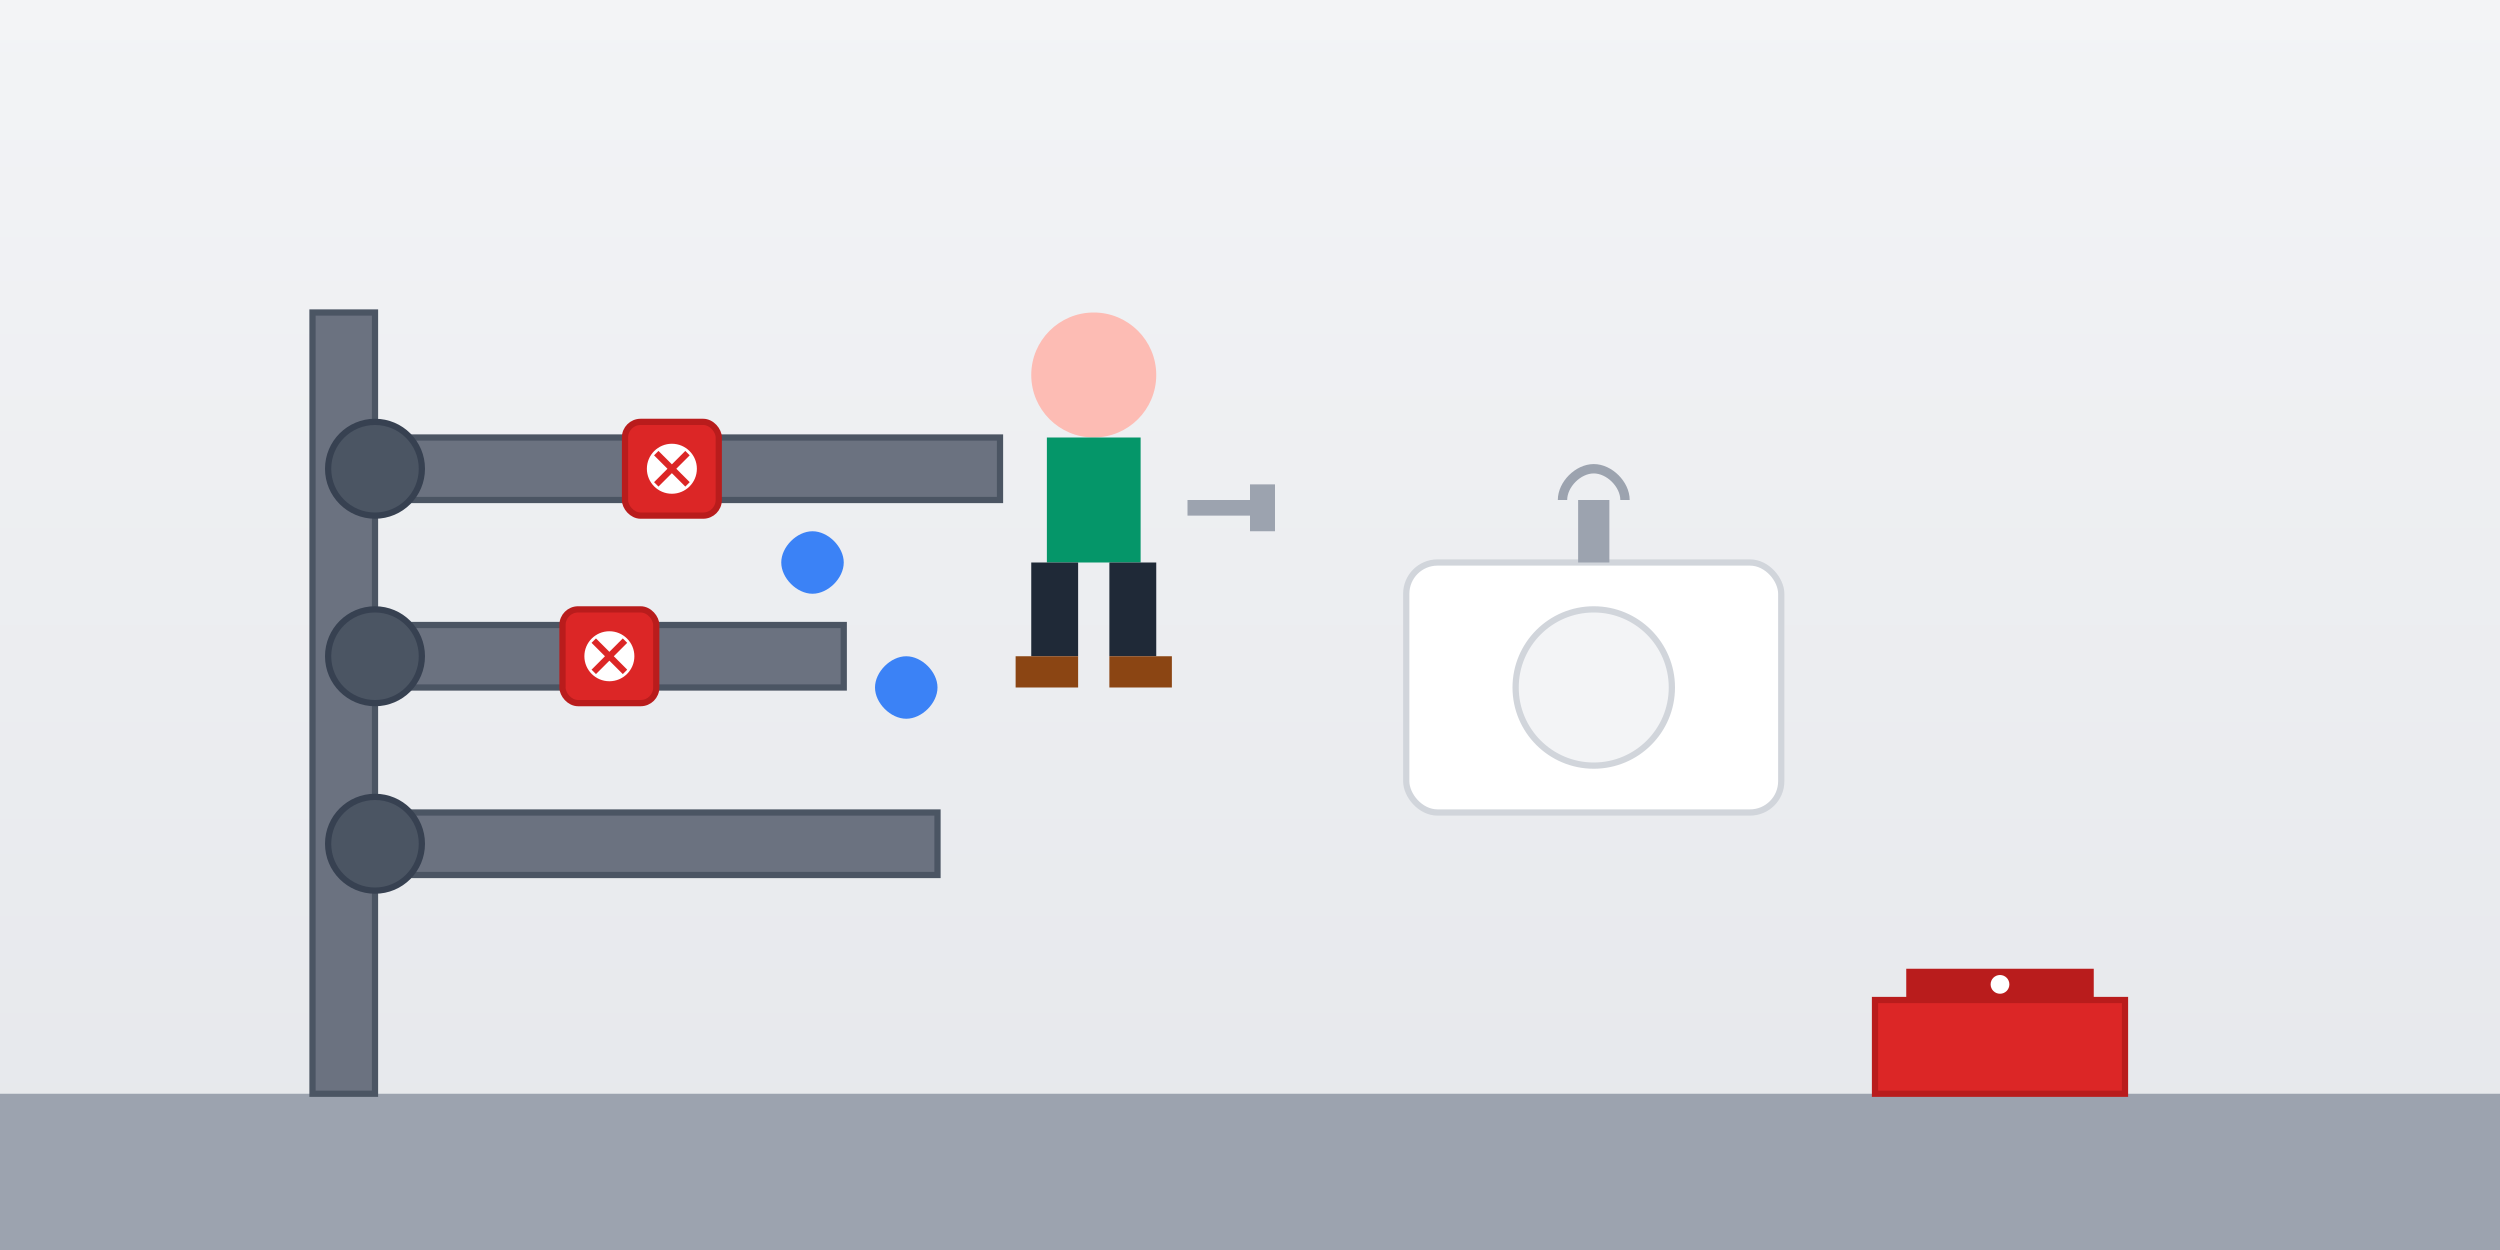 <svg width="800" height="400" viewBox="0 0 800 400" fill="none" xmlns="http://www.w3.org/2000/svg">
  <rect x="0" y="0" width="800" height="400" fill="#333333" stroke="none"/>
  <defs>
    <linearGradient id="wallGradient" x1="0%" y1="0%" x2="0%" y2="100%">
      <stop offset="0%" style="stop-color:#F3F4F6;stop-opacity:1" />
      <stop offset="100%" style="stop-color:#E5E7EB;stop-opacity:1" />
    </linearGradient>
  </defs>
  
  <!-- Background wall -->
  <rect width="800" height="400" fill="url(#wallGradient)"/>
  
  <!-- Floor -->
  <rect x="0" y="350" width="800" height="50" fill="#9CA3AF"/>
  
  <!-- Main water pipe -->
  <rect x="100" y="100" width="20" height="250" fill="#6B7280" stroke="#4B5563" stroke-width="2"/>
  
  <!-- Horizontal pipes -->
  <rect x="120" y="140" width="200" height="20" fill="#6B7280" stroke="#4B5563" stroke-width="2"/>
  <rect x="120" y="200" width="150" height="20" fill="#6B7280" stroke="#4B5563" stroke-width="2"/>
  <rect x="120" y="260" width="180" height="20" fill="#6B7280" stroke="#4B5563" stroke-width="2"/>
  
  <!-- Pipe joints -->
  <circle cx="120" cy="150" r="15" fill="#4B5563" stroke="#374151" stroke-width="2"/>
  <circle cx="120" cy="210" r="15" fill="#4B5563" stroke="#374151" stroke-width="2"/>
  <circle cx="120" cy="270" r="15" fill="#4B5563" stroke="#374151" stroke-width="2"/>
  
  <!-- Valves -->
  <rect x="200" y="135" width="30" height="30" rx="5" fill="#DC2626" stroke="#B91C1C" stroke-width="2"/>
  <circle cx="215" cy="150" r="8" fill="#FFFFFF"/>
  <path d="M210 145L220 155M220 145L210 155" stroke="#DC2626" stroke-width="2"/>
  
  <rect x="180" y="195" width="30" height="30" rx="5" fill="#DC2626" stroke="#B91C1C" stroke-width="2"/>
  <circle cx="195" cy="210" r="8" fill="#FFFFFF"/>
  <path d="M190 205L200 215M200 205L190 215" stroke="#DC2626" stroke-width="2"/>
  
  <!-- Water drops -->
  <path d="M250 180C250 175 255 170 260 170C265 170 270 175 270 180C270 185 265 190 260 190C255 190 250 185 250 180Z" fill="#3B82F6"/>
  <path d="M280 220C280 215 285 210 290 210C295 210 300 215 300 220C300 225 295 230 290 230C285 230 280 225 280 220Z" fill="#3B82F6"/>
  
  <!-- Sink -->
  <rect x="450" y="180" width="120" height="80" rx="10" fill="#FFFFFF" stroke="#D1D5DB" stroke-width="2"/>
  <circle cx="510" cy="220" r="25" fill="#F3F4F6" stroke="#D1D5DB" stroke-width="2"/>
  
  <!-- Faucet -->
  <rect x="505" y="160" width="10" height="20" fill="#9CA3AF"/>
  <path d="M500 160C500 155 505 150 510 150C515 150 520 155 520 160" stroke="#9CA3AF" stroke-width="3" fill="none"/>
  
  <!-- Plumber -->
  <circle cx="350" cy="120" r="20" fill="#FDBCB4"/>
  <rect x="335" y="140" width="30" height="40" fill="#059669"/>
  <rect x="330" y="180" width="15" height="30" fill="#1F2937"/>
  <rect x="355" y="180" width="15" height="30" fill="#1F2937"/>
  <rect x="325" y="210" width="20" height="10" fill="#8B4513"/>
  <rect x="355" y="210" width="20" height="10" fill="#8B4513"/>
  
  <!-- Wrench -->
  <rect x="380" y="160" width="25" height="5" fill="#9CA3AF"/>
  <rect x="400" y="155" width="8" height="15" fill="#9CA3AF"/>
  
  <!-- Toolbox -->
  <rect x="600" y="320" width="80" height="30" fill="#DC2626" stroke="#B91C1C" stroke-width="2"/>
  <rect x="610" y="310" width="60" height="10" fill="#B91C1C"/>
  <circle cx="640" cy="315" r="3" fill="#FFFFFF"/>
</svg>
